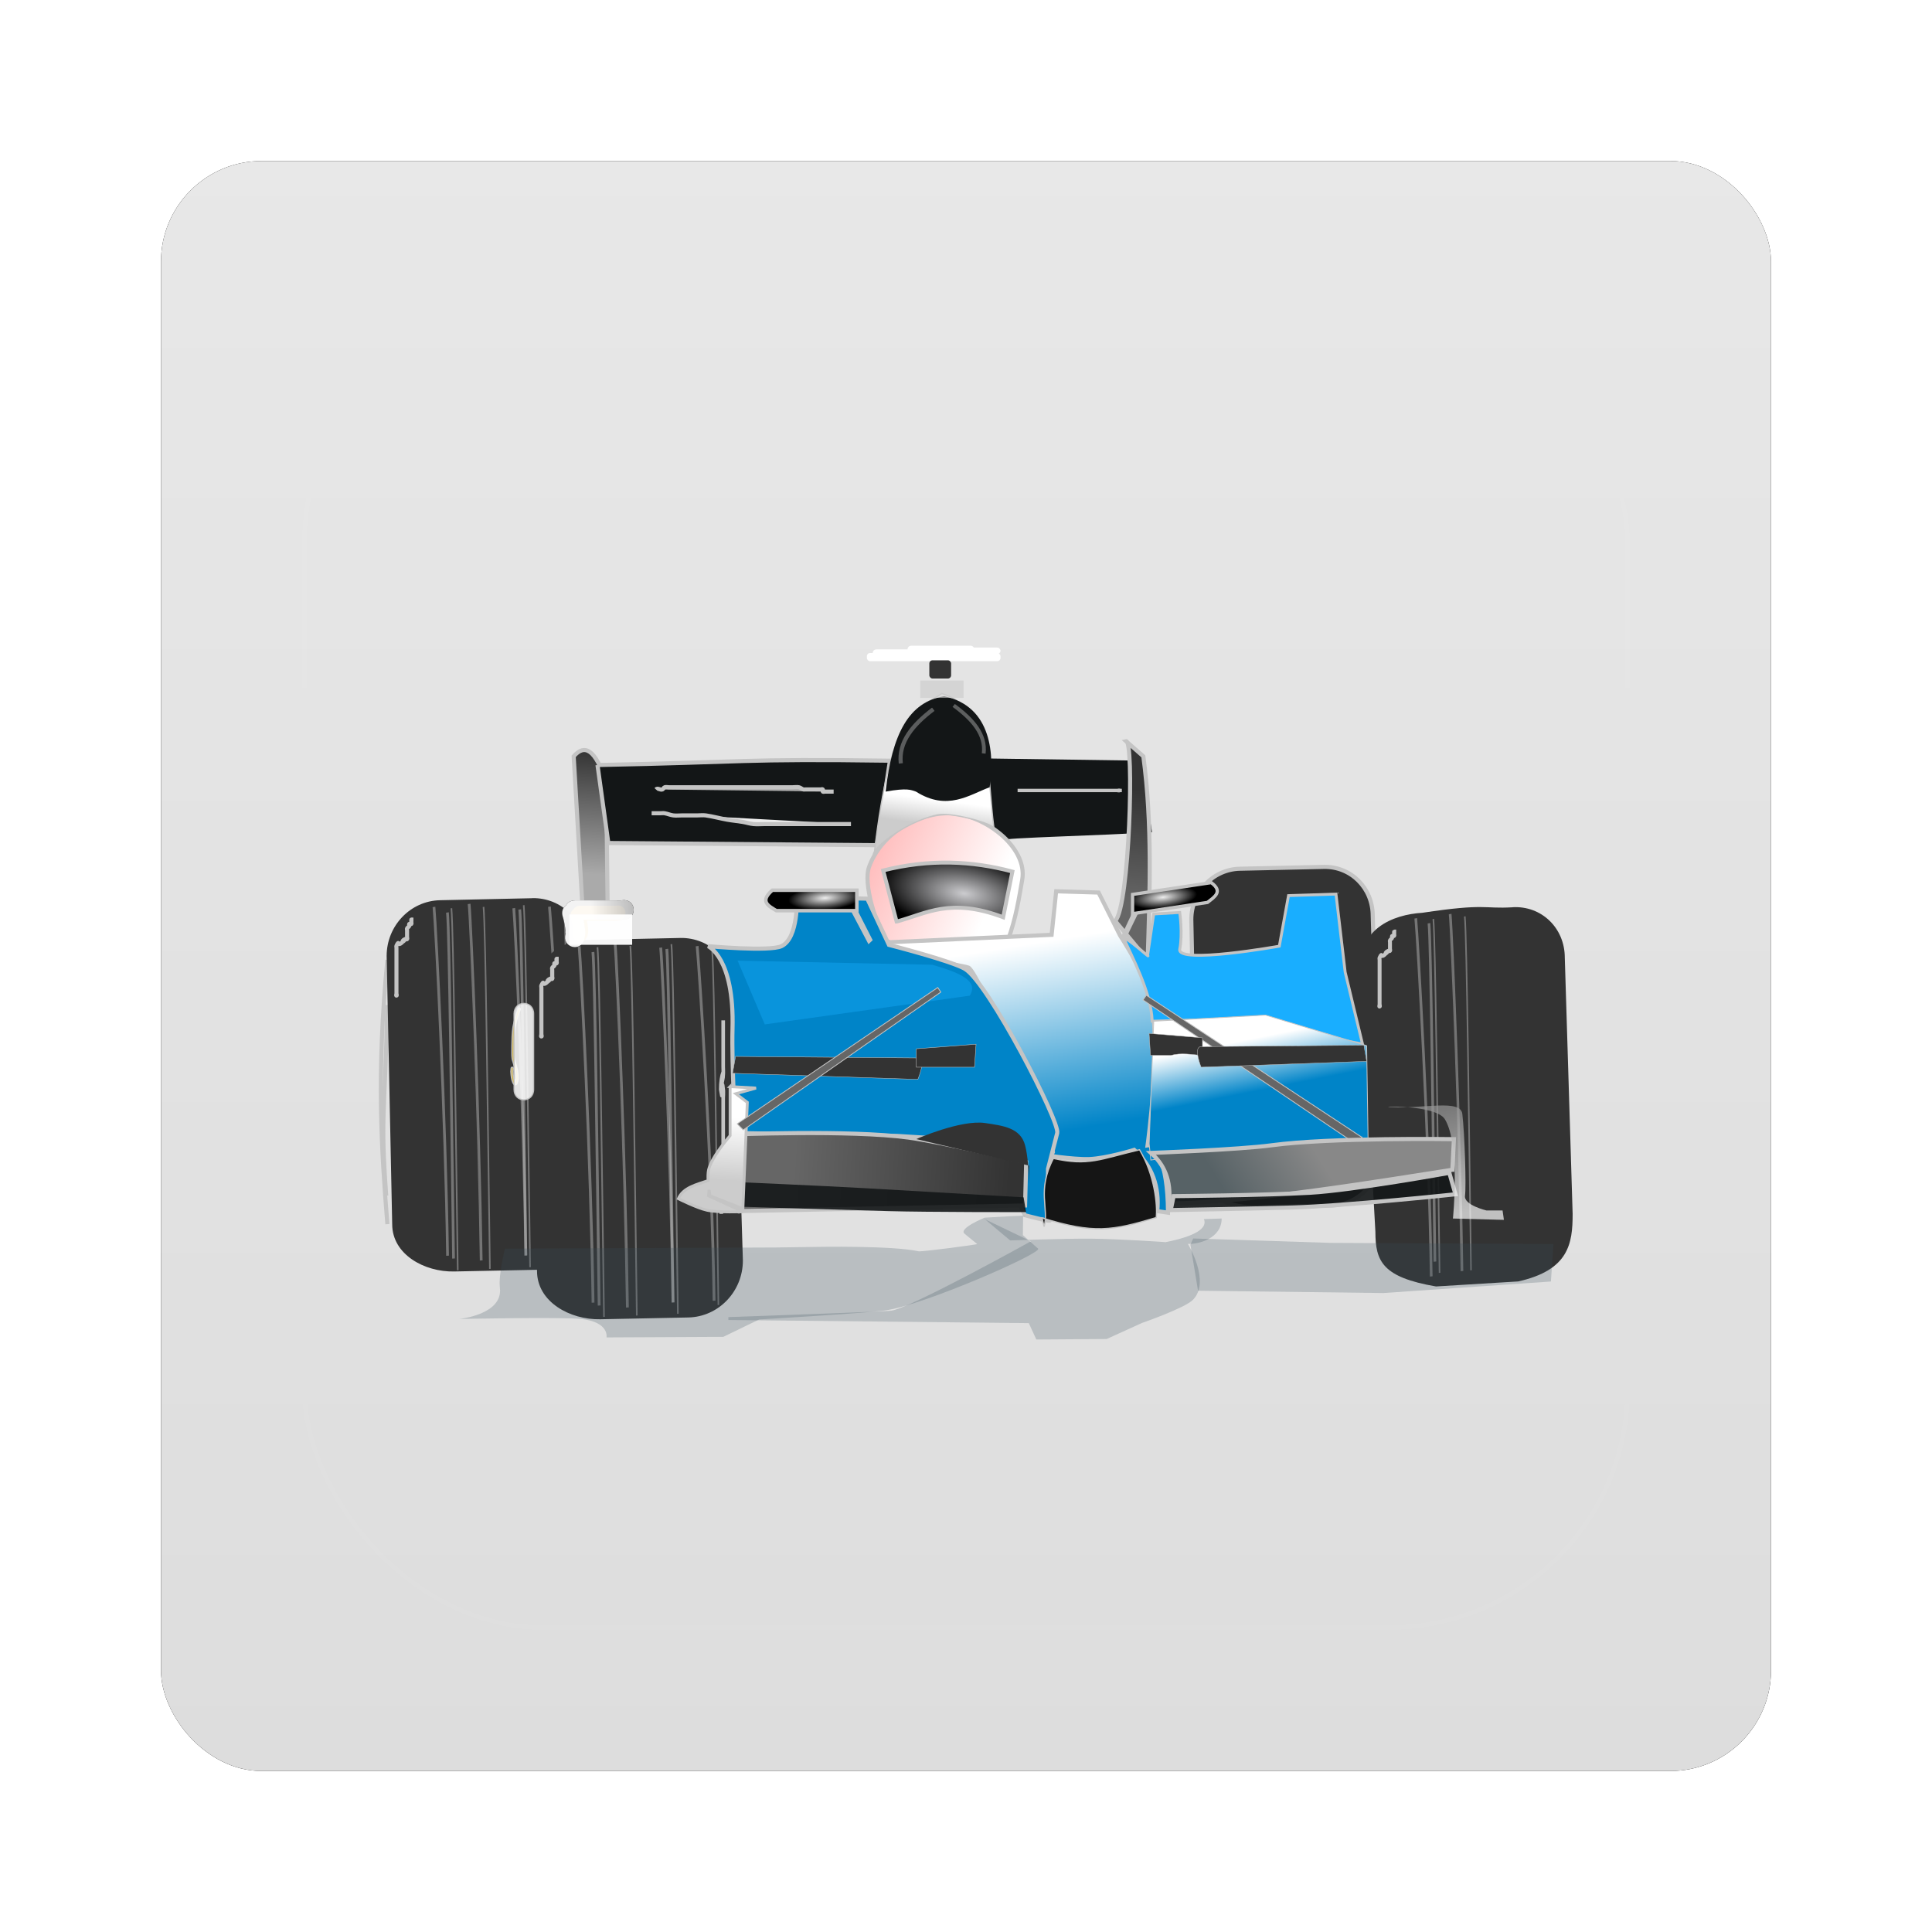 <?xml version="1.0" encoding="UTF-8" standalone="no"?>
<!-- Created with Inkscape (http://www.inkscape.org/) -->
<svg id="svg2" xmlns:rdf="http://www.w3.org/1999/02/22-rdf-syntax-ns#" xmlns="http://www.w3.org/2000/svg" height="96" width="96" version="1.1" xmlns:cc="http://creativecommons.org/ns#" xmlns:xlink="http://www.w3.org/1999/xlink" xmlns:dc="http://purl.org/dc/elements/1.1/">
 <defs id="defs4">
  <filter id="filter6279" color-interpolation-filters="sRGB">
   <feGaussianBlur id="feGaussianBlur6281" stdDeviation="0.8"/>
  </filter>
  <clipPath id="clipPath3613-46">
   <rect id="rect3615-289" style="fill:#fff" rx="6" ry="6" height="84" width="84" y="6" x="6"/>
  </clipPath>
  <filter id="filter3794-60" width="1.384" y="-.192" x="-.192" height="1.384" color-interpolation-filters="sRGB">
   <feGaussianBlur id="feGaussianBlur3796-70" stdDeviation="5.28"/>
  </filter>
  <linearGradient id="linearGradient3060" y2="138.66" gradientUnits="userSpaceOnUse" x2="48" y1="20.221" x1="48">
   <stop id="stop3739-60" style="stop-color:#fff" offset="0"/>
   <stop id="stop3741-66" style="stop-color:#fff;stop-opacity:0" offset="1"/>
  </linearGradient>
  <linearGradient id="linearGradient3079" y2="902.36" gradientUnits="userSpaceOnUse" x2="48" gradientTransform="translate(0 -956.36)" y1="1052.4" x1="48">
   <stop id="stop3702-85" style="stop-color:#dcdcdc" offset="0"/>
   <stop id="stop3704-9" style="stop-color:#f0f0f0" offset="1"/>
  </linearGradient>
  <linearGradient id="linearGradient4308" y2="869.93" gradientUnits="userSpaceOnUse" y1="807.7" x2="261.63" x1="123.04">
   <stop id="stop4304" style="stop-color:#ff4141" offset="0"/>
   <stop id="stop4306" style="stop-color:#fff" offset="1"/>
  </linearGradient>
  <linearGradient id="linearGradient4300" y2="937.81" gradientUnits="userSpaceOnUse" y1="959.02" x2="347.9" x1="352.14">
   <stop id="stop4296" style="stop-color:#0084c8" offset="0"/>
   <stop id="stop4298" style="stop-color:#fff" offset="1"/>
  </linearGradient>
  <linearGradient id="linearGradient4288" y2="891.14" gradientUnits="userSpaceOnUse" y1="968.92" x2="296.98" x1="309.71">
   <stop id="stop4284" style="stop-color:#0084c8" offset="0"/>
   <stop id="stop4286" style="stop-color:#fff" offset="1"/>
  </linearGradient>
  <filter id="filter4278" height="1.456" width="1.139" y="-.228" x="-.069">
   <feGaussianBlur id="feGaussianBlur4280" stdDeviation="5.388"/>
  </filter>
  <filter id="filter4274" height="2.019" width="1.222" y="-.509" x="-.111">
   <feGaussianBlur id="feGaussianBlur4276" stdDeviation="5.388"/>
  </filter>
  <filter id="filter4270" height="1.457" width="1.163" y="-.229" x="-.082">
   <feGaussianBlur id="feGaussianBlur4272" stdDeviation="5.388"/>
  </filter>
  <linearGradient id="linearGradient4236" y2="832.45" gradientUnits="userSpaceOnUse" y1="843.06" x2="214.96" x1="213.55">
   <stop id="stop4232" style="stop-color:#ccc" offset="0"/>
   <stop id="stop4234" style="stop-color:#fff" offset="1"/>
  </linearGradient>
  <linearGradient id="linearGradient4228" y2="962.56" gradientUnits="userSpaceOnUse" y1="1005.7" x2="449.72" x1="456.79">
   <stop id="stop4224" style="stop-color:#fff" offset="0"/>
   <stop id="stop4226" style="stop-color:#999" offset="1"/>
  </linearGradient>
  <linearGradient id="linearGradient4214" y2="874.17" gradientUnits="userSpaceOnUse" y1="878.41" x2="137.89" x1="91.924">
   <stop id="stop4218" style="stop-color:#fff" offset="0"/>
   <stop id="stop4220" style="stop-color:#666" offset="1"/>
  </linearGradient>
  <linearGradient id="linearGradient4212" y2="888.31" gradientUnits="userSpaceOnUse" y1="889.02" x2="125.87" x1="86.267">
   <stop id="stop4208" style="stop-color:#fff" offset="0"/>
   <stop id="stop4210" style="stop-color:#fff" offset="1"/>
  </linearGradient>
  <linearGradient id="linearGradient4204" y2="966.8" gradientUnits="userSpaceOnUse" y1="992.97" x2="150.61" x1="149.2">
   <stop id="stop4200" style="stop-color:#ccc" offset="0"/>
   <stop id="stop4202" style="stop-color:#fff" offset="1"/>
  </linearGradient>
  <radialGradient id="radialGradient4154" gradientUnits="userSpaceOnUse" xlink:href="#linearGradient4360" cx="37.998" cy="526.67" r="12.436" gradientTransform="matrix(-1.219 .085 -.038 -.393 255.48 1079.7)"/>
  <linearGradient id="linearGradient4149" y2="599.89" gradientUnits="userSpaceOnUse" y1="596.71" gradientTransform="matrix(1.7 0 0 1.7 129.92 -29.452)" x2="79.86" x1="27.242">
   <stop id="stop4322" style="stop-color:#666" offset="0"/>
   <stop id="stop4324" style="stop-color:#333" offset="1"/>
  </linearGradient>
  <linearGradient id="linearGradient4146" y2="587.02" gradientUnits="userSpaceOnUse" y1="599.7" gradientTransform="matrix(1.7 0 0 1.7 129.92 -29.452)" x2="149.64" x1="129.49">
   <stop id="stop4181" style="stop-color:#576266" offset="0"/>
   <stop id="stop4183" style="stop-color:#888" offset="1"/>
  </linearGradient>
  <radialGradient id="radialGradient4132" gradientUnits="userSpaceOnUse" cx="-69.411" cy="479.68" r="16.92" gradientTransform="matrix(-2.092 -.357 .188 -.954 11.353 1306.9)">
   <stop id="stop4332" style="stop-color:#cccccf" offset="0"/>
   <stop id="stop4334" offset="1"/>
  </radialGradient>
  <radialGradient id="radialGradient4124" gradientUnits="userSpaceOnUse" xlink:href="#linearGradient4360" cx="37.998" cy="526.67" r="12.436" gradientTransform="matrix(1.133 -.091 .036 -.375 267.1 1076.6)"/>
  <linearGradient id="linearGradient4119" y2="496.62" gradientUnits="userSpaceOnUse" y1="526.72" gradientTransform="matrix(1.7 0 0 1.7 129.92 -29.452)" x2="-21.902" x1="-23.749">
   <stop id="stop4634" style="stop-color:#aaa" offset="0"/>
   <stop id="stop4636" style="stop-color:#333" offset="1"/>
  </linearGradient>
  <linearGradient id="linearGradient4114" y2="506.14" gradientUnits="userSpaceOnUse" y1="533.58" gradientTransform="matrix(1.7 0 0 1.7 129.92 -29.452)" x2="108.72" x1="106.61">
   <stop id="stop4626" style="stop-color:#666" offset="0"/>
   <stop id="stop4628" style="stop-color:#333" offset="1"/>
  </linearGradient>
  <filter id="filter4815" color-interpolation-filters="sRGB" width="1.291" y="-.536" x="-.146" height="2.071">
   <feGaussianBlur id="feGaussianBlur4817" stdDeviation="3.464"/>
  </filter>
  <filter id="filter4591" color-interpolation-filters="sRGB" width="1.575" y="-.174" x="-.287" height="1.348">
   <feGaussianBlur id="feGaussianBlur4593" stdDeviation="0.955"/>
  </filter>
  <filter id="filter4515" color-interpolation-filters="sRGB">
   <feGaussianBlur id="feGaussianBlur4517" stdDeviation="0.128"/>
  </filter>
  <filter id="filter4507" color-interpolation-filters="sRGB" width="1.342" y="-27.726" x="-.171" height="56.453">
   <feGaussianBlur id="feGaussianBlur4509" stdDeviation="1.807"/>
  </filter>
  <filter id="filter4493" color-interpolation-filters="sRGB" width="1.163" y="-1.466" x="-.082" height="3.932">
   <feGaussianBlur id="feGaussianBlur4495" stdDeviation="1.651"/>
  </filter>
  <filter id="filter4483" color-interpolation-filters="sRGB" width="1.111" y="-2.068" x="-.055" height="5.136">
   <feGaussianBlur id="feGaussianBlur4485" stdDeviation="1"/>
  </filter>
  <filter id="filter4127" color-interpolation-filters="sRGB" width="4.838" y="-.056" x="-1.919" height="1.112">
   <feGaussianBlur id="feGaussianBlur4129" stdDeviation="1.088"/>
  </filter>
  <filter id="filter3897" color-interpolation-filters="sRGB" width="10.619" y="-.267" x="-4.81" height="1.534">
   <feGaussianBlur id="feGaussianBlur3899" stdDeviation="1.468"/>
  </filter>
  <filter id="filter3807" color-interpolation-filters="sRGB" width="2.967" y="-.229" x="-.984" height="1.457">
   <feGaussianBlur id="feGaussianBlur3809" stdDeviation="1.762"/>
  </filter>
  <filter id="filter3797" color-interpolation-filters="sRGB" width="4.155" y="-.028" x="-1.577" height="1.057">
   <feGaussianBlur id="feGaussianBlur3799" stdDeviation="1.041"/>
  </filter>
  <filter id="filter3784" color-interpolation-filters="sRGB" width="3.04" y="-.018" x="-1.02" height="1.037">
   <feGaussianBlur id="feGaussianBlur3786" stdDeviation="0.673"/>
  </filter>
  <filter id="filter3766" color-interpolation-filters="sRGB" width="2.36" y="-.012" x="-0.68" height="1.024">
   <feGaussianBlur id="feGaussianBlur3768" stdDeviation="0.449"/>
  </filter>
  <linearGradient id="linearGradient4360">
   <stop id="stop4362" style="stop-color:#eee" offset="0"/>
   <stop id="stop4364" offset="1"/>
  </linearGradient>
 </defs>
 <rect id="rect9283" style="filter:url(#filter6279)" rx="5" ry="5" height="80" width="80" y="8" x="8"/>
 <rect id="rect9285" style="fill:url(#linearGradient3079)" rx="5" ry="5" height="80" width="80" y="8" x="8"/>
 <g id="layer5" transform="translate(0,-1e-5)">
  <rect id="rect3171" style="opacity:.1;filter:url(#filter3794-60);stroke:#fff;stroke-linecap:round;stroke-width:.5;fill:url(#linearGradient3060)" clip-path="url(#clipPath3613-46)" rx="12" ry="12" height="66" width="66" y="15" x="15"/>
 </g>
 <g id="layer1" transform="matrix(.12 0 0 .12 18.296 -60.492)">
  <path id="path4403" d="m88.666 878.59-3.588-61.305c4.485-5.186 8.969-3.158 13.454 10.763l0.592 50.246-10.458 0.296z" style="stroke:#c4c4c4;stroke-width:1.7;fill:url(#linearGradient4119)"/>
  <path id="path4429" d="m257.29 818.18 62.785 0.897 4.485 29.599c-20.887 1.495-58.054 2.093-66.982 3.588l-0.287-34.083z" style="fill:#131617;stroke-width:0pt"/>
  <path id="path4643" style="stroke-linejoin:round;fill-rule:evenodd;stroke:#c4c4c4;stroke-linecap:round;stroke-width:1.7;fill:#333" d="m395.78 863.06-34.777 0.757c-11.178 0.228-20.177 9.617-20.177 21.053l2.095 101.26c0 11.435 12.201 18.057 23.379 17.83l32.513-0.662c11.178-0.228 20.177-9.617 20.177-21.053l-3.033-98.953c0-11.435-8.999-20.458-20.177-20.231v0z"/>
  <path id="path4622" d="m309.31 885.45c5.97-5.977 7.934-75.307 4.485-74.445l7.175 6.279c3.771 28.104 2.669 56.208 1.794 84.311l-13.45-16.14z" style="stroke:#c4c4c4;stroke-width:1.7;fill:url(#linearGradient4114)"/>
  <path id="path4380" style="stroke:#c4c4c4;stroke-width:1.359px" d="m311.86 895.09 6.589-13.61-1.163 0.175-6.054 12.928 0.628 0.507z"/>
  <path id="path4382" style="stroke:#c4c4c4;stroke-width:1.359px;fill:url(#radialGradient4124)" d="m316.51 882.44v-7.969l32.559-4.902c5.023 3.68 1.434 5.89-1.55 8.203l-31.008 4.668z"/>
  <path id="path4338" style="stroke:#c4c4c4;stroke-width:1.7;fill:url(#linearGradient4308)" d="m264.83 893.6c-16.608-1.93-33.82 7.78-50.377 0.062-4.389-7.231-9.517-23.776-7.082-30.52 4.704-13.025 18.534-22.044 32.443-22.306 14.286-0.268 33.462 13.674 30.99 27.617-1.303 7.352-2.545 15.842-5.974 25.146z"/>
  <path id="path4328" style="stroke:#c4c4c4;stroke-width:1.614px;fill:url(#radialGradient4132)" d="m218.79 885.7-5.558-21.15c19.175-4.843 36.827-4.002 53.51 0.454l-3.817 18.9c-21.907-8.254-31.657-1.551-44.134 1.796z"/>
  <path id="path4004" style="stroke-width:0pt;fill:#333;fill-rule:evenodd" d="m473.81 879.79c-12.247 0.713-10.83-1.727-37.34 2.278-12.002 0.715-27.943 6.691-25.252 26.145l5.838 105.94c0 12.278 2.955 18.839 25.102 22.644l34.013-2.081c20.962-4.652 22.561-15.661 22.561-27.939l-3.25-106.14c0-12.278-9.662-21.587-21.664-20.872v0z"/>
  <path id="path4008" style="opacity:.674;filter:url(#filter3766);stroke:#c4c4c4;stroke-width:0.4;fill:none" d="m-14.277 549.41c-0.518 5.292-1.073 52.861-1.583 88.135" transform="matrix(-1.628 .132 0 1.665 430.83 -29.318)"/>
  <path id="path4010" style="opacity:.674;filter:url(#filter3766);stroke:#c4c4c4;stroke-width:0.4;fill:none" d="m-6.277 549.41c-0.518 5.292-1.073 52.861-1.583 88.135" transform="matrix(-1.628 .132 0 1.665 430.83 -29.318)"/>
  <path id="path4020" style="opacity:.674;filter:url(#filter3784);stroke:#c4c4c4;stroke-width:.713;fill:#111" d="m327.33 583.35c-0.518 5.292-2.634 57.848-3.145 93.121" transform="matrix(-1.557 .126 0 1.592 957.66 -87.354)"/>
  <path id="path4022" style="opacity:.674;filter:url(#filter3784);stroke:#c4c4c4;stroke-width:.713;fill:none" d="m324.6 585.3c-0.518 5.292-1.073 52.861-1.583 88.135" transform="matrix(-1.557 .126 0 1.592 944.64 -86.297)"/>
  <path id="path4024" style="opacity:.674;filter:url(#filter3784);stroke:#c4c4c4;stroke-width:.713;fill:none" d="m328.11 583.74c-0.518 5.292-3.601 58.195-4.112 93.468" transform="matrix(-1.557 .126 0 1.592 944.64 -86.297)"/>
  <path id="path4026" style="filter:url(#filter3807);stroke:#c4c4c4;stroke-width:1px;fill:none" transform="matrix(-1.628 .064 0 1.665 430.83 -23.743)" d="m3.167 548.58c0.704 0 0.528-0.176 0.528 0.528 0 0.176-0.124 0.403 0 0.528s0.403-0.124 0.528 0-0.079 0.37 0 0.528c0.111 0.223 0.416 0.305 0.528 0.528 0.079 0.157 0 0.352 0 0.528v1.583c0 0.176-0.124 0.403 0 0.528 0.124 0.124 0.37-0.079 0.528 0 0.223 0.111 0.704 0.352 0.528 0.528-0.176 0.176-0.704-0.704-0.528-0.528 0.352 0.352 0.641 0.78 1.056 1.056 0.819 0.546 0.343-0.897 1.056 0.528 0.079 0.157 0 0.352 0 0.528v1.583 1.056 0.528-1.056 3.694 3.694 1.583c0 0.176 0.176 0.528 0 0.528s0-0.352 0-0.528"/>
  <path id="path4071" d="m7.942 1011c-2.489-30.667-4.553-62.326 0-109.43" style="stroke:#c4c4c4;stroke-width:1.7px;fill:none"/>
  <path id="path4089" style="filter:url(#filter4127);stroke:#c4c4c4;stroke-width:1px;fill:none" d="m-72.038 605.09c-1.464-20.156-0.304-18.729 0.264-46.442" transform="matrix(1.7 0 0 1.7 129.92 -29.452)"/>
  <path id="path4045" style="stroke-width:0pt;fill:#333;fill-rule:evenodd" d="m67.916 876.03-38.148 0.831c-12.262 0.25-22.133 10.55-22.133 23.094l2.299 111.08c0 12.544 13.383 19.808 25.645 19.558l35.665-0.727c12.262-0.25 22.133-10.55 22.133-23.094l-3.328-108.58c0-12.544-9.871-22.442-22.133-22.192v0z"/>
  <path id="path4047" style="opacity:.674;filter:url(#filter3766);stroke:#c4c4c4;stroke-width:0.4;fill:none" d="m-24.277 549.41c-0.518 5.292-1.073 52.861-1.583 88.135" transform="matrix(-1.664 .07 0 1.702 23.999 -54.474)"/>
  <path id="path4049" style="opacity:.674;filter:url(#filter3766);stroke:#c4c4c4;stroke-width:0.4;fill:none" d="m-14.277 549.41c-0.518 5.292-1.073 52.861-1.583 88.135" transform="matrix(-1.664 .07 0 1.702 23.999 -54.474)"/>
  <path id="path4051" style="opacity:.674;filter:url(#filter3766);stroke:#c4c4c4;stroke-width:0.4;fill:none" d="m-6.277 549.41c-0.518 5.292-1.073 52.861-1.583 88.135" transform="matrix(-1.664 .07 0 1.702 23.999 -54.474)"/>
  <path id="path4053" style="opacity:.674;filter:url(#filter3766);stroke:#c4c4c4;stroke-width:0.4;fill:none" d="m324.6 585.3c-0.518 5.292-1.073 52.861-1.583 88.135" transform="matrix(-1.59 .067 0 1.627 597.27 -92.32)"/>
  <path id="path4055" style="opacity:.674;filter:url(#filter3797);stroke:#c4c4c4;stroke-width:.713;fill:none" d="m327.33 584.91c-0.518 5.292-3.805 53.252-4.316 88.525" transform="matrix(-1.59 .067 0 1.627 595.51 -94.042)"/>
  <path id="path4057" style="opacity:.674;filter:url(#filter3784);stroke:#c4c4c4;stroke-width:.713;fill:none" d="m324.6 585.3c-0.518 5.292-1.073 52.861-1.583 88.135" transform="matrix(-1.59 .067 0 1.627 578.87 -93.345)"/>
  <path id="path4059" style="opacity:.674;filter:url(#filter3784);stroke:#c4c4c4;stroke-width:.713;fill:none" d="m326.16 584.91c-0.518 5.292-2.634 53.252-3.145 88.525" transform="matrix(-1.59 .067 0 1.627 578.87 -93.345)"/>
  <path id="path4061" style="opacity:.674;filter:url(#filter3784);stroke:#c4c4c4;stroke-width:.713;fill:#111" d="m327.33 583.35c-0.518 5.292-2.634 55.594-3.145 90.868" transform="matrix(-1.59 .067 0 1.627 562.24 -92.648)"/>
  <path id="path4063" style="opacity:.674;filter:url(#filter3784);stroke:#c4c4c4;stroke-width:.713;fill:none" d="m324.6 585.3c-0.518 5.292-1.073 52.861-1.583 88.135" transform="matrix(-1.59 .067 0 1.627 548.93 -92.09)"/>
  <path id="path4065" style="opacity:.674;filter:url(#filter3784);stroke:#c4c4c4;stroke-width:.713;fill:none" d="m328.11 583.74c-0.518 5.292-3.025 53.642-3.535 88.916" transform="matrix(-1.59 .067 0 1.627 548.93 -92.09)"/>
  <path id="path4067" style="filter:url(#filter3807);stroke:#c4c4c4;stroke-width:1px;fill:none" transform="matrix(-1.664 0 0 1.702 23.999 -48.778)" d="m3.167 548.58c0.704 0 0.528-0.176 0.528 0.528 0 0.176-0.124 0.403 0 0.528s0.403-0.124 0.528 0-0.079 0.37 0 0.528c0.111 0.223 0.416 0.305 0.528 0.528 0.079 0.157 0 0.352 0 0.528v1.583c0 0.176-0.124 0.403 0 0.528 0.124 0.124 0.37-0.079 0.528 0 0.223 0.111 0.704 0.352 0.528 0.528-0.176 0.176-0.704-0.704-0.528-0.528 0.352 0.352 0.641 0.78 1.056 1.056 0.819 0.546 0.343-0.897 1.056 0.528 0.079 0.157 0 0.352 0 0.528v1.583 1.056 0.528-1.056 3.694 3.694 1.583c0 0.176 0.176 0.528 0 0.528s0-0.352 0-0.528"/>
  <path id="path4069" style="filter:url(#filter3897);stroke:#c4c4c4;stroke-width:1px;fill:#eee" transform="matrix(-1.468 0 0 5.944 31.15 -2412.6)" d="m-36.943 558.91v2.639 0.528c0 0.176-0.079 0.37 0 0.528 0.111 0.223 0.416 0.305 0.528 0.528 0.469 0.938-0.293 0.293-0.528 0.528-0.124 0.124 0 0.352 0 0.528v1.056 2.639c0 0.176-0.124 0.403 0 0.528s0.403-0.124 0.528 0 0 0.352 0 0.528v3.167"/>
  <path id="rect3701" d="m129.14 892.49-38.972 0.848c-12.526 0.255-22.611 10.777-22.611 23.592l2.348 113.47c0 12.815 13.672 20.235 26.198 19.98l36.435-0.742c12.526-0.255 22.611-10.777 22.611-23.592l-3.399-110.89c0-12.815-10.084-22.926-22.611-22.671v0z" style="stroke-width:0pt;fill:#333;fill-rule:evenodd"/>
  <path id="path3756" style="opacity:.674;filter:url(#filter3766);stroke:#c4c4c4;stroke-width:0.4;fill:none" d="m-24.277 549.41c-0.518 5.292-1.073 52.861-1.583 88.135" transform="matrix(-1.7 .071 0 1.738 84.271 -58.097)"/>
  <path id="path3770" style="opacity:.674;filter:url(#filter3766);stroke:#c4c4c4;stroke-width:0.4;fill:none" d="m-14.277 549.41c-0.518 5.292-1.073 52.861-1.583 88.135" transform="matrix(-1.7 .071 0 1.738 84.271 -58.097)"/>
  <path id="path3772" style="opacity:.674;filter:url(#filter3766);stroke:#c4c4c4;stroke-width:0.4;fill:none" d="m-6.277 549.41c-0.518 5.292-1.073 52.861-1.583 88.135" transform="matrix(-1.7 .071 0 1.738 84.271 -58.097)"/>
  <path id="path3774" style="opacity:.674;filter:url(#filter3766);stroke:#c4c4c4;stroke-width:0.4;fill:none" d="m324.6 585.3c-0.518 5.292-1.073 52.861-1.583 88.135" transform="matrix(-1.625 .068 0 1.662 669.91 -96.759)"/>
  <path id="path3776" style="opacity:.674;filter:url(#filter3797);stroke:#c4c4c4;stroke-width:.713;fill:none" d="m327.33 584.91c-0.518 5.292-3.805 53.252-4.316 88.525" transform="matrix(-1.625 .068 0 1.662 668.12 -98.519)"/>
  <path id="path3778" style="opacity:.674;filter:url(#filter3784);stroke:#c4c4c4;stroke-width:.713;fill:none" d="m324.6 585.3c-0.518 5.292-1.073 52.861-1.583 88.135" transform="matrix(-1.625 .068 0 1.662 651.12 -97.807)"/>
  <path id="path3788" style="opacity:.674;filter:url(#filter3784);stroke:#c4c4c4;stroke-width:.713;fill:none" d="m326.16 584.91c-0.518 5.292-2.634 53.252-3.145 88.525" transform="matrix(-1.625 .068 0 1.662 651.12 -97.807)"/>
  <path id="path3790" style="opacity:.674;filter:url(#filter3784);stroke:#c4c4c4;stroke-width:.713;fill:#111" d="m327.33 583.35c-0.518 5.292-2.634 55.594-3.145 90.868" transform="matrix(-1.625 .068 0 1.662 634.13 -97.095)"/>
  <path id="path3792" style="opacity:.674;filter:url(#filter3784);stroke:#c4c4c4;stroke-width:.713;fill:none" d="m324.6 585.3c-0.518 5.292-1.073 52.861-1.583 88.135" transform="matrix(-1.625 .068 0 1.662 620.53 -96.525)"/>
  <path id="path3794" style="opacity:.674;filter:url(#filter3784);stroke:#c4c4c4;stroke-width:.713;fill:none" d="m328.11 583.74c-0.518 5.292-3.025 53.642-3.535 88.916" transform="matrix(-1.625 .068 0 1.662 620.53 -96.525)"/>
  <path id="path3801" d="m3.167 548.58c0.704 0 0.528-0.176 0.528 0.528 0 0.176-0.124 0.403 0 0.528s0.403-0.124 0.528 0-0.079 0.37 0 0.528c0.111 0.223 0.416 0.305 0.528 0.528 0.079 0.157 0 0.352 0 0.528v1.583c0 0.176-0.124 0.403 0 0.528 0.124 0.124 0.37-0.079 0.528 0 0.223 0.111 0.704 0.352 0.528 0.528-0.176 0.176-0.704-0.704-0.528-0.528 0.352 0.352 0.641 0.78 1.056 1.056 0.819 0.546 0.343-0.897 1.056 0.528 0.079 0.157 0 0.352 0 0.528v1.583 1.056 0.528-1.056 3.694 3.694 1.583c0 0.176 0.176 0.528 0 0.528s0-0.352 0-0.528" style="filter:url(#filter3807);stroke:#c4c4c4;stroke-width:1px;fill:none" transform="matrix(-1.7 0 0 1.738 84.271 -52.278)"/>
  <path id="path3811" d="m-36.943 558.91v2.639 0.528c0 0.176-0.079 0.37 0 0.528 0.111 0.223 0.416 0.305 0.528 0.528 0.469 0.938-0.293 0.293-0.528 0.528-0.124 0.124 0 0.352 0 0.528v1.056 2.639c0 0.176-0.124 0.403 0 0.528s0.403-0.124 0.528 0 0 0.352 0 0.528v3.167" style="filter:url(#filter3897);stroke:#c4c4c4;stroke-width:1px;fill:#eee" transform="matrix(-1.5 0 0 6.072 91.577 -2467.1)"/>
  <path id="path4153" style="stroke:#c4c4c4;stroke-width:1.7;fill:url(#linearGradient4288)" d="m278.33 982.14-6.342 23.466-0.634 1.268 12.15-25.703s-30.405-74.438-34.982-76.408c-2.499-1.075-40.59-6.976-40.59-6.976v-3.171l75.056-3.434 1.884-18.021 17.559 0.525 8.879 17.758s10.607 16.146 12.684 25.369c4.506 20.01-1.268 61.52-1.268 61.52 2.659-0.496 8.409 5.781 8.448 27.906l-4.44-0.634c0.96-9.94-2.079-18.802-9.55-25.369 0 0-11.266 3.509-18.559 3.805-6.789 0.276-20.295-1.903-20.295-1.903z"/>
  <path id="path4155" style="stroke:#c4c4c4;stroke-width:1.19;fill:#19aeff" d="m324.63 926.96 45.664-1.268 28.54 8.245 12.885 2.504-7.177-29.775-3.805-32.345-19.661 0.634-3.805 20.929s-42.493 7.611-41.225 1.268c1.268-6.342 0-15.221 0-15.221l-10.782 0.634-2.537 17.124c1.75 1.893-9.844-8.697-9.718-6.804 2.727 6.519 11.263 21.93 11.621 34.076z"/>
  <path id="path4157" style="stroke:#c4c4c4;stroke-width:.34;fill:url(#linearGradient4300)" d="m325.27 926.96 46.298-2.537 41.859 12.684 0.634 41.225-55.812 1.268-34.181 4.84-0.701-6.743 1.903-50.738z"/>
  <path id="path4139" style="stroke:#c4c4c4;stroke-width:1.7;fill:#0084c8" d="m281.55 1009-0.05-20.929 3.805-14.815c1.19-4.632-28.361-61.807-38.054-67.862-5.297-3.309-31.621-10.039-31.621-10.039l-8.969-19.136-29.174-0.634s0.79 16.901-6.342 20.295c-4.908 2.335-30.443 0-30.443 0s10.976 4.707 10.148 34.248c-0.403 14.37 1.268 43.127 1.268 43.127l67.862 1.268 10.148 0.634s18.772 1.566 25.336-4.84c0.735-0.717 14.972 7.531 14.621 8.011 0 0-2.149 7.619-3.171 11.416-1.548 5.749 5.041 17.555 5.041 17.555s13.401 3.602 9.595 1.7z"/>
  <path id="path4151" style="stroke:#c4c4c4;stroke-width:.35;fill:#666" d="m411.51 975.05-89.317-58.862-1.364 1.984 87.954 59.524 2.727-2.646z"/>
  <path id="path4131" style="stroke:#c4c4c4;stroke-width:1.7;fill:url(#linearGradient4149)" d="m152.76 1005.6-2.537-31.711s49.266-2.03 73.57 1.268c13.414 1.821 48.669 10.148 48.669 10.148l-0.467 17.958-119.24 2.337z"/>
  <path id="path4133" style="stroke:#c4c4c4;stroke-width:1.7;fill:url(#linearGradient4146)" d="m448.94 988.48 0.634-12.685s-51.169-0.762-75.473 2.537c-13.414 1.821-49.97 3.171-49.97 3.171 5.43 4.773 8.448 11.356 7.477 20.929 33.58-0.177 91.334-9.941 117.33-13.953z"/>
  <path id="path4169" style="fill-opacity:.906;stroke:#c4c4c4;stroke-width:1.7px;fill:#141819" d="m447.67 989.75 2.537 8.879s-46.293 4.882-67.647 5.48c-16.066 0.45-50.253 1.062-50.253 1.062l1.202-5.775s36.986-0.304 56.446-1.402c17.75-1.001 57.714-8.245 57.714-8.245z"/>
  <path id="path4167" d="m152.12 993.55-0.634 10.148s42.703 1.305 64.057 1.903c16.066 0.45 56.845 0.419 56.845 0.419l-0.996-6.127s-46.537-2.708-65.997-3.805c-17.75-1.001-53.275-2.537-53.275-2.537z" style="fill:#141819;stroke-width:0pt;fill-opacity:.906"/>
  <path id="path4318" d="m273.42 1005.4 0.306-18.632-46.767-10.997s18.487-8.146 28.507-6.642c7.415 1.113 14.588 1.935 16.523 9.179 2.434 9.109 1.43 27.093 1.43 27.093z" style="stroke-width:0pt;fill:#333"/>
  <path id="path4141" d="m150.85 948.52 76.741 2.537s3.805-8.879 0-8.879-75.473-0.634-75.473-0.634l-1.268 6.976z" style="stroke:#c4c4c4;stroke-width:.17;fill:#333"/>
  <path id="path4143" d="m226.96 938.38v7.611h24.101l0.634-9.513-24.735 1.903z" style="stroke:#c4c4c4;stroke-width:.17;fill:#333"/>
  <path id="path4147" style="stroke:#c4c4c4;stroke-width:.157;fill:#333" d="m345.45 933.85v7.287c-4.402-0.331-8.804-1.245-13.207 0h-8.321l-0.567-9.109 22.094 1.822z"/>
  <path id="path4145" style="stroke:#c4c4c4;stroke-width:.157;fill:#333" d="m413.43 943.57-68.549 2.429s-3.399-8.502 0-8.502 67.416-0.607 67.416-0.607l1.133 6.68z"/>
  <path id="path4356" style="stroke:#c4c4c4;stroke-width:1.454px" d="m207.34 893.9-7.085-13.415h1.25l6.51 12.776-0.675 0.639z"/>
  <path id="path4358" style="stroke:#c4c4c4;stroke-width:1.454px;fill:url(#radialGradient4154)" d="m202.34 881.19v-8.473h-35.01c-5.401 4.716-1.542 6.491 1.667 8.473l33.343-0z"/>
  <path id="path4235" style="stroke:#c4c4c4;stroke-width:1.19;fill:url(#linearGradient4204)" d="m149.86 954.04v20.287c-2.253 2.647-7.897 9.607-8.922 14.206-0.264 1.184-0.293 2.821-0.199 4.436-4.901 1.69-10.325 2.873-12.312 7.477 0 0 7.733 3.893 11.913 4.785 4.855 1.036 14.904 0.598 14.904 0.598l-14.305-6.579 0.199-2.442c0.193 1.375 0.399 2.442 0.399 2.442l13.608 5.333 1.844-44.013-4.735-3.589 8.324-2.343-10.717-0.598z"/>
  <path id="path4246" d="m423.61 962.56c-7.316-0.362 18.413-1.259 22.22 4.999 6.475 10.646 3.333 41.106 3.333 41.106l21.109 0.555-0.556-3.889h-6.666s-9.443-2.222-8.888-6.11c0.555-3.888-0.14-25.628-1.111-33.885-0.729-6.197-15.797-2.103-29.441-2.777z" style="opacity:.689;fill:url(#linearGradient4228);stroke-width:0pt"/>
  <path id="path4386" style="opacity:.947;stroke-linejoin:round;fill-opacity:.906;fill-rule:evenodd;stroke:#c4c4c4;stroke-linecap:round;stroke-width:.51;fill:#eec73e" d="m62.99 922.05c-0.945 2.431-1.674 4.925-2.159 7.486-0.35 2.47-0.402 4.969-0.432 7.46 0.069 1.845-0.154 3.719 0.109 5.551 0.479 1.69 1.038 3.329 1.343 5.071 0.296 1.858 0.511 3.664-0.352 5.391-2.035 1.632-2.381-4.288-2.433-5.208 0.042-0.452 0.083-0.904 0.125-1.356 0.06-0.631 0.953-0.546 0.893 0.085-0.041 0.408-0.081 0.815-0.122 1.223 0.074 1.451 0.003 1.211 0.303 2.611 0.14 0.65 0.506 1.257 0.535 1.921 0.016 0.371-0.394 0.256-0.099 0.315 0.81-1.522 0.493-3.182 0.266-4.827-0.305-1.754-0.889-3.395-1.348-5.103-0.251-1.88-0.066-3.792-0.117-5.684 0.03-2.543 0.084-5.095 0.447-7.617 0.485-2.552 1.188-5.051 2.156-7.466 0.104-0.626 0.989-0.478 0.885 0.148z"/>
  <path id="path4388" style="opacity:.947;stroke-linejoin:round;fill-opacity:.906;fill-rule:evenodd;stroke:#c4c4c4;stroke-linecap:round;stroke-width:.51;fill:#fff" d="m68.485 923.88v14.516 10.327 6.492c0 5.708-8.072 5.708-8.072 0v-6.492-10.327-14.516c0-5.708 8.072-5.708 8.072 0z"/>
  <path id="path4390" d="m106.24 876.82c-0.317-0.025-0.654 0.014-1.009 0.053-1.215 0.186-2.439 0.003-3.665 0.053h-7.542-8.285c-1.895 0-3.187 0.882-3.824 2.071-1.306 0.929-2.044 2.632-1.328 4.78 0.631 1.948 0.947 3.971 1.168 6.001-0.401 0.123 0.227 0.892 0 1.222-0.003-0.057 0.008-0.12 0-0.159-1.671 5.458 6.03 7.795 7.701 2.337 0.338-1.447 0.596-2.811 0.319-4.302-0.147-1.296-0.333-2.598-0.584-3.877h4.833 7.542c1.525 0.031 2.996 0.034 4.514-0.106 5.32-0.581 4.91-7.7 0.159-8.073z" style="opacity:.947;fill-opacity:.906;fill-rule:evenodd;stroke-width:0pt"/>
  <path id="path4395" style="opacity:.947;fill-opacity:.906;fill-rule:evenodd;stroke-width:0pt;fill:#f0a513" d="m103.69 879.05c-0.244-0.019-0.504 0.01-0.778 0.041-0.937 0.144-1.879 0.003-2.824 0.041h-5.811-6.384c-1.46 0-2.456 0.68-2.947 1.596-1.006 0.716-1.575 2.028-1.023 3.683 0.486 1.501 0.729 3.06 0.9 4.625-0.309 0.095 0.175 0.687 0 0.941-0.003-0.044 0.006-0.092 0-0.123-1.288 4.206 4.646 6.006 5.934 1.801 0.26-1.115 0.459-2.166 0.246-3.315-0.113-0.999-0.257-2.002-0.45-2.987h3.724 5.811c1.175 0.024 2.309 0.026 3.479-0.082 4.099-0.448 3.784-5.933 0.123-6.221z"/>
  <path id="path4397" d="m106.24 876.82c-0.317-0.025-0.654 0.014-1.009 0.053-1.215 0.186-2.439 0.003-3.665 0.053h-7.542-8.285c-1.895 0-3.187 0.882-3.824 2.071-1.306 0.929-2.044 2.632-1.328 4.78 0.631 1.948 0.947 3.971 1.168 6.001-0.401 0.123 0.227 0.892 0 1.222-0.003-0.057 0.008-0.12 0-0.159-1.671 5.458 6.03 7.795 7.701 2.337 0.338-1.447 0.596-2.811 0.319-4.302-0.147-1.296-0.333-2.598-0.584-3.877h4.833 7.542c1.525 0.031 2.996 0.034 4.514-0.106 5.32-0.581 4.91-7.7 0.159-8.073z" style="opacity:.947;fill-rule:evenodd;stroke-width:0pt;fill:url(#linearGradient4214)"/>
  <rect id="rect4399" style="opacity:.947;fill-rule:evenodd;stroke-width:0pt;fill:url(#linearGradient4212)" ry="0" height="12.557" width="26.011" y="882.76" x="83.285"/>
  <path id="path4405" d="m94.945 820.88 4.485 32.289 111.22 0.897 5.382-34.98c-61.59-0.861-59.224 0.603-121.09 1.794z" style="stroke:#c4c4c4;stroke-width:1.7;fill:#131617"/>
  <path id="path4445" d="m-6.333 506.14c0.416-0.472 1.111 0.236 1.583 0 0.223-0.111 0.292-0.449 0.528-0.528 0.334-0.111 0.704 0 1.056 0h2.111 5.277 15.833 5.805 1.056c0.528 0 1.066-0.103 1.583 0 0.386 0.077 0.682 0.403 1.056 0.528 0.167 0.056 0.352 0 0.528 0h0.528 2.639 0.528c0.176 0 0.403-0.124 0.528 0 0.124 0.124-0.124 0.403 0 0.528s0.352 0 0.528 0h2.111" style="filter:url(#filter4483);stroke:#c4c4c4;stroke-width:1px;fill:#aaa" transform="matrix(1.7 0 0 1.7 129.92 -29.452)"/>
  <path id="path4487" d="m-7.388 511.94h2.111c0.352 0 0.708-0.058 1.056 0 0.715 0.119 1.391 0.438 2.111 0.528 0.698 0.087 1.407 0 2.111 0h3.694c0.704 0 1.414-0.1 2.111 0 1.776 0.254 3.511 0.744 5.277 1.056 1.225 0.216 2.467 0.323 3.694 0.528 0.885 0.147 1.746 0.439 2.639 0.528 0.875 0.087 1.759 0 2.639 0h5.277 15.833" style="filter:url(#filter4493);stroke:#c4c4c4;stroke-width:1px;fill:#eee" transform="matrix(1.7 0 0 1.7 129.92 -29.452)"/>
  <path id="path4497" d="m81.802 507.19h20.055 3.694 0.528c0.176 0 0.528-0.176 0.528 0s-0.704 0-0.528 0h1.056" style="filter:url(#filter4507);stroke:#c4c4c4;stroke-width:1px;fill:#eee" transform="matrix(1.704 0 0 1.412 129.51 115.26)"/>
  <path id="path4511" d="m209.45 858.27c7.271-63.374 18.57-60.309 28.11-66.991 20.948 6.486 18.605 33.35 21.526 55.61-1.622-2.162-17.783-6.531-23.32-5.382-13.865 2.878-28.572 15.071-26.316 16.763z" style="stroke:#c4c4c4;stroke-width:.51;fill:url(#linearGradient4236)"/>
  <path id="path4513" style="filter:url(#filter4515);fill:#131617;stroke-width:0pt" d="m49.609 506.67c5.319-0.952 6.145-0.406 7.388 0 7.631 4.829 12.978 0.781 17.944-1.056 1.134-7.432 0.773-19.691-11.083-22.166-8.616 1.415-12.671 9.14-14.249 23.221z" transform="matrix(1.7 0 0 1.7 129.92 -29.452)"/>
  <path id="path4521" style="opacity:.637;filter:url(#filter4591);stroke:#c4c4c4;stroke-width:1px;fill:none" d="m53.303 499.8c-0.587-5.204 2.901-9.39 7.916-13.194" transform="matrix(1.7 0 0 1.7 129.92 -29.452)"/>
  <path id="path4595" style="opacity:.647;filter:url(#filter4591);stroke:#c4c4c4;stroke-width:1px;fill:none" d="m22.693 490.83c-0.587-5.204 2.901-9.39 7.916-13.194" transform="matrix(-1.57 0 0 1.507 290.5 76.414)"/>
  <rect id="rect4597" style="opacity:.637;fill-rule:evenodd;stroke-width:0pt;fill:#ccc" height="7.175" width="17.939" y="785.9" x="228.59"/>
  <rect id="rect4609" style="stroke-width:0pt;fill:#fff;fill-rule:evenodd" ry="1.508" height="3.017" width="18.041" y="772.99" x="208.9"/>
  <rect id="rect4611" style="stroke-width:0pt;fill:#fff;fill-rule:evenodd" ry="1.508" height="5.657" width="27.663" y="771.48" x="223.33"/>
  <rect id="rect4613" style="stroke-width:0pt;fill:#fff;fill-rule:evenodd" ry="1.32" height="2.64" width="15.034" y="772.24" x="246.79"/>
  <rect id="rect4615" style="stroke-width:0pt;fill:#fff;fill-rule:evenodd" ry="1.32" height="3.394" width="55.325" y="774.5" x="206.49"/>
  <rect id="rect4620" style="stroke-width:0pt;fill:#333;fill-rule:evenodd" ry="1.32" height="7.543" width="9.02" y="777.52" x="232.35"/>
  <path id="path4659" style="opacity:.611;filter:url(#filter4815);stroke-width:0pt;fill:#19aeff" d="m70.114 556.37-49.945 7.003-6.612-15.522 47.385 0.994c6.184 1.787 11.521 3.769 9.172 7.525z" transform="matrix(1.7 0 0 1.7 129.92 -29.452)"/>
  <path id="path4149" d="m152.76 969.45 83.083-56.446 1.268 1.903-81.815 57.08-2.537-2.537z" style="stroke:#c4c4c4;stroke-width:.34;fill:#666"/>
  <path id="path4165" d="m279.87 1012c2.187-7.372-3.13-14.881 3.856-28.234 14.522 3.285 19.423 0.247 35.658-3.57 6.273 10.339 7.519 23.088 6.918 28.081-18.272 5.449-25.68 6.826-47.295 0.141l0.864 3.583v-0z" style="fill-opacity:.906;stroke:#c4c4c4;stroke-width:.528"/>
  <path id="path4258" style="opacity:.483;filter:url(#filter4270);stroke-width:0;fill:#364e59" d="m317.91 1020.4-8.162-9.924-0.816-0.536 15.636 10.87s-39.128 31.481-45.018 32.314c-3.216 0.455-52.235 2.95-52.235 2.95v1.341l96.588 1.452 2.425 7.621 22.597-0.222 11.426-7.51s13.65-6.828 16.323-10.729c5.799-8.463-1.632-26.018-1.632-26.018 3.421 0.21 10.821-2.445 10.872-11.802l-5.713 0.268c1.235 4.204-2.675 7.952-12.289 10.729 0 0-14.498-1.484-23.883-1.609-8.737-0.117-26.117 0.805-26.117 0.805z" transform="matrix(1.288 0 0 .89 -143.65 109.58)"/>
  <path id="path4260" style="opacity:.483;filter:url(#filter4274);stroke-width:0;fill:#364e59" d="m378.31 1043.8 59.58 1.073 53.867-5.364 0.816-17.435-71.823-0.536-43.987-2.047-0.902 2.852 2.449 21.458z" transform="matrix(1.288 0 0 .89 -143.65 109.58)"/>
  <path id="path4262" style="opacity:.483;filter:url(#filter4278);stroke-width:0;fill:#364e59" d="m322.06 1009.1-0.064 8.851 4.897 6.265c1.531 1.959-36.497 26.139-48.97 28.7-6.817 1.399-40.692 4.246-40.692 4.246l-11.542 8.093-37.544 0.268s1.017-7.148-8.162-8.583c-6.316-0.988-39.176 0-39.176 0s14.124-1.99 13.059-14.484c-0.518-6.077 1.632-18.239 1.632-18.239l87.33-0.536 13.059-0.268s24.157-0.662 32.604 2.047c0.945 0.303 19.268-3.185 18.815-3.388 0 0-2.765-3.222-4.081-4.828-1.992-2.431 6.487-7.424 6.487-7.424s17.245-1.523 12.348-0.719z" transform="matrix(1.288 0 0 .89 -143.65 109.58)"/>
 </g>
</svg>
